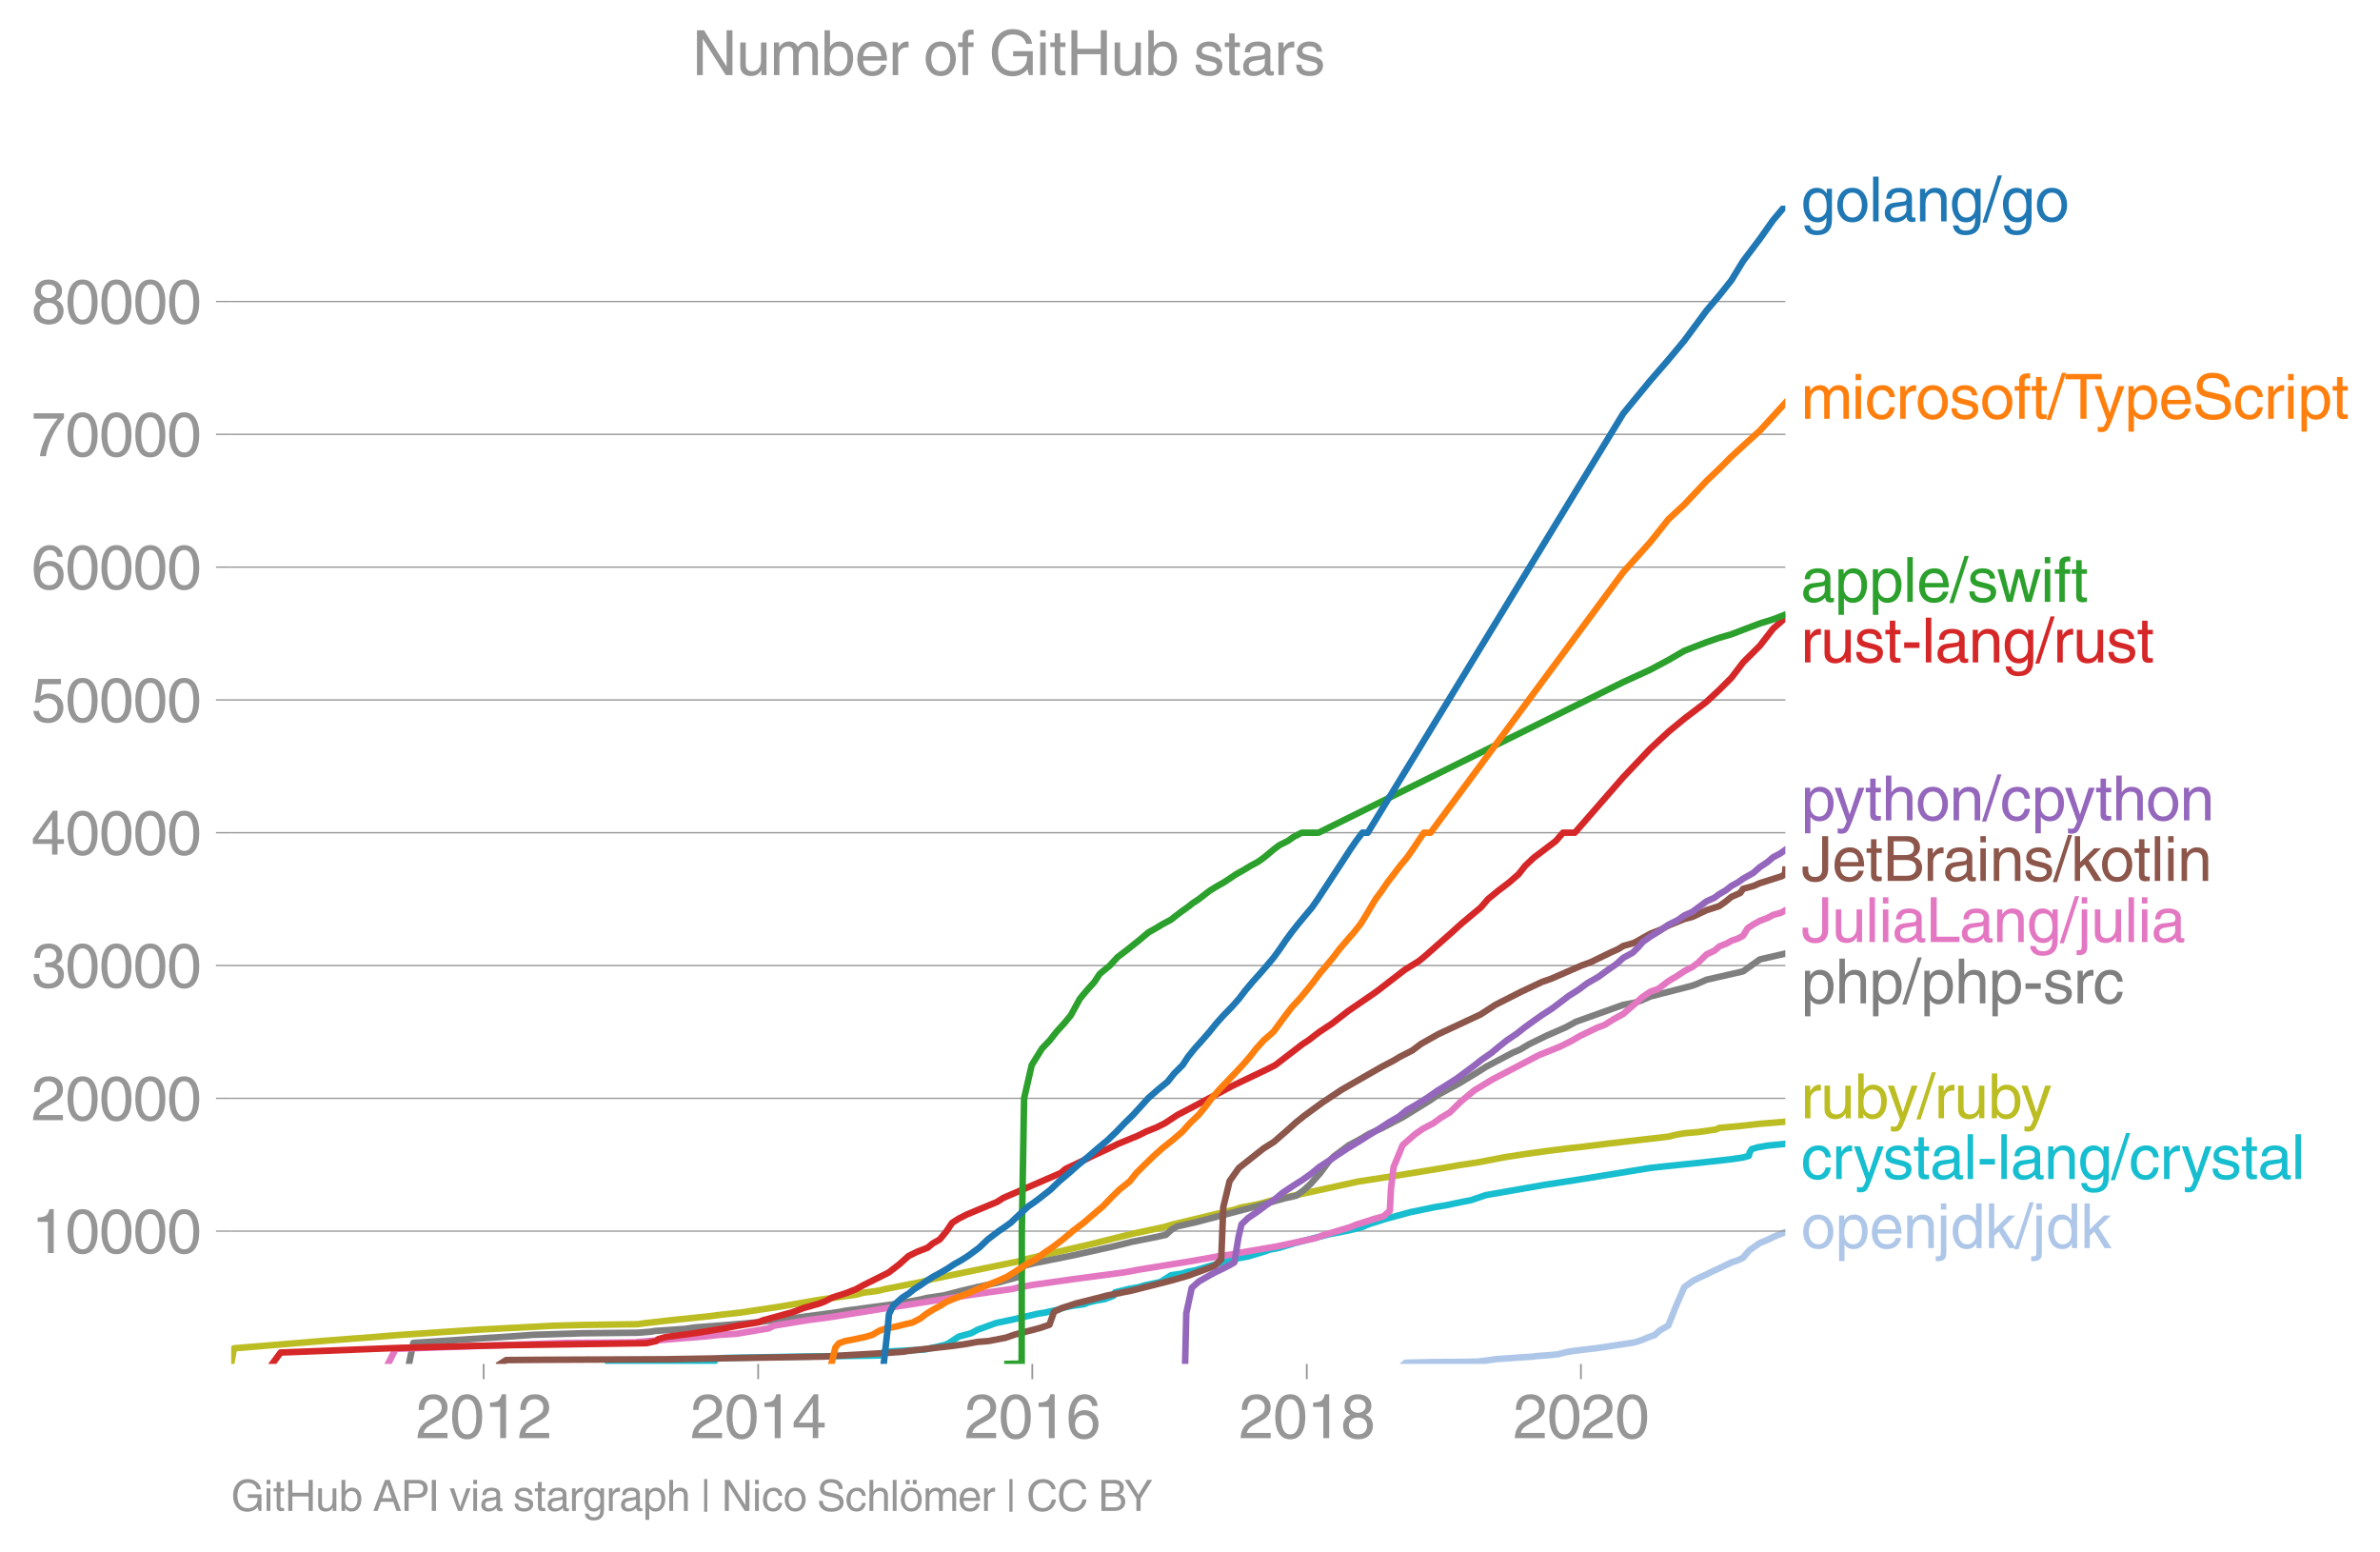 <svg height="475.299" viewBox="0 0 546.893 356.474" width="729.191" xmlns="http://www.w3.org/2000/svg" xmlns:xlink="http://www.w3.org/1999/xlink"><defs><style>*{stroke-linecap:butt;stroke-linejoin:round}</style></defs><g id="figure_1"><path d="M0 356.474h546.893V0H0z" style="fill:none" id="patch_1"/><g id="axes_1"><path d="M53.127 313.361h357.12V47.25H53.127z" style="fill:none" id="patch_2"/><path clip-path="url(#p0baed9d533)" d="m322.684 313.361.306-.274 1.059-.034 1.937-.033 2.445-.07.581-.016 1.326-.003 1.367-.006.904-.01 2.054-.005.648-.01 1.485-.018 1.848-.033 1.044-.037 2.154-.274 2.05-.278 2.033-.137 1.933-.138 1.916-.137 2.206-.14 1.04-.138 1.894-.137 1.638-.137 1.38-.14 2.25-.553 1.764-.274 2.273-.278 2.383-.275 2.005-.277 1.753-.275 1.804-.278 1.838-.274 1.677-.275 1.682-.552 1.305-.552 1.538-.553 1.25-1.104 1.9-1.105 1.754-4.415 1.932-4.414 2.043-1.447 1.4-.723 1.635-.723 1.361-.71 1.582-.712 1.389-.665 1.381-.665 1.57-.534 1.104-.534 1.435-1.712 2.465-1.714 1.675-.672 1.346-.67 1.339-.571 1.471-.574" style="fill:none;stroke:#aec7e8;stroke-linecap:square;stroke-width:1.5" id="line2d_1"/><g id="matplotlib.axis_1"><g id="xtick_1"><g id="line2d_2"><defs><path d="M0 0v3.5" id="mf1b7227754" style="stroke:#969696;stroke-width:.4"/></defs><use style="fill:#969696;stroke:#969696;stroke-width:.4" x="111.141" xlink:href="#mf1b7227754" y="313.361"/></g><g style="fill:#969696" transform="matrix(.14 0 0 -.14 95.57 330.41)" id="text_1"><defs><path d="M281 2888q0 793 409 1202 410 410 1148 410 618 0 1012-375t394-969q0-462-227-780-226-317-667-557l-775-425q-684-375-775-863h2444V0H166q25 634 275 1056t781 728l806 469q322 185 469 383t147 545q0 344-241 578-240 235-650 235-453 0-678-299-225-298-231-807H281z" id="HelveticaWorld-Regular-32" transform="scale(.016)"/><path d="M2719 2188q0 903-239 1354-239 452-702 452-453 0-697-452-243-451-243-1354 0-875 240-1340 241-464 700-464 463 0 702 448 239 449 239 1356zm603 0q0-1107-400-1709-400-601-1144-601-772 0-1156 623-384 624-384 1687 0 1090 393 1701 394 611 1147 611 744 0 1144-608t400-1704z" id="HelveticaWorld-Regular-30" transform="scale(.016)"/><path d="M2297 0h-600v3194H647v447q550 18 818 176 269 158 391 683h441V0z" id="HelveticaWorld-Regular-31" transform="scale(.016)"/></defs><use xlink:href="#HelveticaWorld-Regular-32"/><use x="55.615" xlink:href="#HelveticaWorld-Regular-30"/><use x="111.23" xlink:href="#HelveticaWorld-Regular-31"/><use x="166.846" xlink:href="#HelveticaWorld-Regular-32"/></g></g><g id="xtick_2"><use style="fill:#969696;stroke:#969696;stroke-width:.4" x="174.218" xlink:href="#mf1b7227754" y="313.361" id="line2d_3"/><g style="fill:#969696" transform="matrix(.14 0 0 -.14 158.647 330.41)" id="text_2"><defs><path d="M678 1581h1447v2041h-12L678 1581zm2010-487V0h-563v1094H159v550l2063 2856h466V1581h659v-487h-659z" id="HelveticaWorld-Regular-34" transform="scale(.016)"/></defs><use xlink:href="#HelveticaWorld-Regular-32"/><use x="55.615" xlink:href="#HelveticaWorld-Regular-30"/><use x="111.23" xlink:href="#HelveticaWorld-Regular-31"/><use x="166.846" xlink:href="#HelveticaWorld-Regular-34"/></g></g><g id="xtick_3"><use style="fill:#969696;stroke:#969696;stroke-width:.4" x="237.208" xlink:href="#mf1b7227754" y="313.361" id="line2d_4"/><g style="fill:#969696" transform="matrix(.14 0 0 -.14 221.637 330.41)" id="text_3"><defs><path d="M903 1381q0-440 262-719 263-278 685-278 403 0 642 284 239 285 239 748 0 403-236 675t-670 272q-422 0-672-266t-250-716zm1766 1922q-63 344-255 517-192 174-520 174-519 0-791-507-272-506-278-1159l13-12q359 553 1068 553 566 0 988-375t422-1053q0-672-400-1118-400-445-1078-445-782 0-1188 556-406 557-406 1660 0 1062 415 1734 416 672 1247 672 538 0 910-321 372-320 403-876h-550z" id="HelveticaWorld-Regular-36" transform="scale(.016)"/></defs><use xlink:href="#HelveticaWorld-Regular-32"/><use x="55.615" xlink:href="#HelveticaWorld-Regular-30"/><use x="111.23" xlink:href="#HelveticaWorld-Regular-31"/><use x="166.846" xlink:href="#HelveticaWorld-Regular-36"/></g></g><g id="xtick_4"><use style="fill:#969696;stroke:#969696;stroke-width:.4" x="300.285" xlink:href="#mf1b7227754" y="313.361" id="line2d_5"/><g style="fill:#969696" transform="matrix(.14 0 0 -.14 284.714 330.41)" id="text_4"><defs><path d="M1766 2597q347 0 573 198 227 199 227 527 0 294-218 483-217 189-620 189-359 0-555-199-195-198-195-504 0-328 244-511t544-183zm6-484q-434 0-681-241t-247-591q0-403 250-650t712-247q410 0 655 247t245 657q0 350-245 587-245 238-689 238zm1378 1228q0-678-578-947 397-178 567-471 170-292 170-623 0-641-413-1032-412-390-1112-390-612 0-1076 336T244 1306q0 763 762 1082-609 243-609 875 0 531 361 884t1001 353q641 0 1016-333t375-826z" id="HelveticaWorld-Regular-38" transform="scale(.016)"/></defs><use xlink:href="#HelveticaWorld-Regular-32"/><use x="55.615" xlink:href="#HelveticaWorld-Regular-30"/><use x="111.23" xlink:href="#HelveticaWorld-Regular-31"/><use x="166.846" xlink:href="#HelveticaWorld-Regular-38"/></g></g><g id="xtick_5"><use style="fill:#969696;stroke:#969696;stroke-width:.4" x="363.275" xlink:href="#mf1b7227754" y="313.361" id="line2d_6"/><g style="fill:#969696" transform="matrix(.14 0 0 -.14 347.704 330.41)" id="text_5"><use xlink:href="#HelveticaWorld-Regular-32"/><use x="55.615" xlink:href="#HelveticaWorld-Regular-30"/><use x="111.23" xlink:href="#HelveticaWorld-Regular-32"/><use x="166.846" xlink:href="#HelveticaWorld-Regular-30"/></g></g></g><g id="matplotlib.axis_2"><g id="ytick_1"><path clip-path="url(#p0baed9d533)" d="M53.127 282.853h357.12" style="fill:none;stroke:#969696;stroke-linecap:square;stroke-width:.3" id="line2d_7"/><g id="line2d_8"><defs><path d="M0 0h-3.5" id="m1a2dad3844" style="stroke:#969696;stroke-width:.3"/></defs><use style="fill:#969696;stroke:#969696;stroke-width:.3" x="53.127" xlink:href="#m1a2dad3844" y="282.853"/></g><g style="fill:#969696" transform="matrix(.14 0 0 -.14 7.2 287.878)" id="text_6"><use xlink:href="#HelveticaWorld-Regular-31"/><use x="55.615" xlink:href="#HelveticaWorld-Regular-30"/><use x="111.23" xlink:href="#HelveticaWorld-Regular-30"/><use x="166.846" xlink:href="#HelveticaWorld-Regular-30"/><use x="222.461" xlink:href="#HelveticaWorld-Regular-30"/></g></g><g id="ytick_2"><path clip-path="url(#p0baed9d533)" d="M53.127 252.342h357.12" style="fill:none;stroke:#969696;stroke-linecap:square;stroke-width:.3" id="line2d_9"/><use style="fill:#969696;stroke:#969696;stroke-width:.3" x="53.127" xlink:href="#m1a2dad3844" y="252.342" id="line2d_10"/><g style="fill:#969696" transform="matrix(.14 0 0 -.14 7.2 257.367)" id="text_7"><use xlink:href="#HelveticaWorld-Regular-32"/><use x="55.615" xlink:href="#HelveticaWorld-Regular-30"/><use x="111.23" xlink:href="#HelveticaWorld-Regular-30"/><use x="166.846" xlink:href="#HelveticaWorld-Regular-30"/><use x="222.461" xlink:href="#HelveticaWorld-Regular-30"/></g></g><g id="ytick_3"><path clip-path="url(#p0baed9d533)" d="M53.127 221.831h357.12" style="fill:none;stroke:#969696;stroke-linecap:square;stroke-width:.3" id="line2d_11"/><use style="fill:#969696;stroke:#969696;stroke-width:.3" x="53.127" xlink:href="#m1a2dad3844" y="221.831" id="line2d_12"/><g style="fill:#969696" transform="matrix(.14 0 0 -.14 7.2 226.856)" id="text_8"><defs><path d="M1434 2559q141-12 294-12 397 0 626 183 230 183 230 554 0 300-214 505t-617 205q-447 0-655-263-207-262-220-703H325q0 703 369 1087 369 385 1084 385 635 0 1013-327 378-326 378-857 0-685-578-928v-13q750-256 750-1050 0-634-422-1041-422-406-1197-406-634 0-1044 333-409 333-459 1164h581q13-519 256-755 244-236 703-236 444 0 713 247t269 622q0 410-257 619-256 209-793 209-128 0-257-6v484z" id="HelveticaWorld-Regular-33" transform="scale(.016)"/></defs><use xlink:href="#HelveticaWorld-Regular-33"/><use x="55.615" xlink:href="#HelveticaWorld-Regular-30"/><use x="111.23" xlink:href="#HelveticaWorld-Regular-30"/><use x="166.846" xlink:href="#HelveticaWorld-Regular-30"/><use x="222.461" xlink:href="#HelveticaWorld-Regular-30"/></g></g><g id="ytick_4"><path clip-path="url(#p0baed9d533)" d="M53.127 191.32h357.12" style="fill:none;stroke:#969696;stroke-linecap:square;stroke-width:.3" id="line2d_13"/><use style="fill:#969696;stroke:#969696;stroke-width:.3" x="53.127" xlink:href="#m1a2dad3844" y="191.32" id="line2d_14"/><g style="fill:#969696" transform="matrix(.14 0 0 -.14 7.2 196.345)" id="text_9"><use xlink:href="#HelveticaWorld-Regular-34"/><use x="55.615" xlink:href="#HelveticaWorld-Regular-30"/><use x="111.23" xlink:href="#HelveticaWorld-Regular-30"/><use x="166.846" xlink:href="#HelveticaWorld-Regular-30"/><use x="222.461" xlink:href="#HelveticaWorld-Regular-30"/></g></g><g id="ytick_5"><path clip-path="url(#p0baed9d533)" d="M53.127 160.809h357.12" style="fill:none;stroke:#969696;stroke-linecap:square;stroke-width:.3" id="line2d_15"/><use style="fill:#969696;stroke:#969696;stroke-width:.3" x="53.127" xlink:href="#m1a2dad3844" y="160.809" id="line2d_16"/><g style="fill:#969696" transform="matrix(.14 0 0 -.14 7.2 165.833)" id="text_10"><defs><path d="M941 2619q372 281 872 281 606 0 1042-403t436-1038q0-690-421-1139-420-448-1179-448-660 0-1041 323-381 324-444 918h582q43-363 284-555t669-192q415 0 681 287 266 288 266 735 0 456-279 731-278 275-718 275-500 0-835-428l-484 25 337 2406h2332v-544H1131L941 2619z" id="HelveticaWorld-Regular-35" transform="scale(.016)"/></defs><use xlink:href="#HelveticaWorld-Regular-35"/><use x="55.615" xlink:href="#HelveticaWorld-Regular-30"/><use x="111.23" xlink:href="#HelveticaWorld-Regular-30"/><use x="166.846" xlink:href="#HelveticaWorld-Regular-30"/><use x="222.461" xlink:href="#HelveticaWorld-Regular-30"/></g></g><g id="ytick_6"><path clip-path="url(#p0baed9d533)" d="M53.127 130.298h357.12" style="fill:none;stroke:#969696;stroke-linecap:square;stroke-width:.3" id="line2d_17"/><use style="fill:#969696;stroke:#969696;stroke-width:.3" x="53.127" xlink:href="#m1a2dad3844" y="130.298" id="line2d_18"/><g style="fill:#969696" transform="matrix(.14 0 0 -.14 7.2 135.322)" id="text_11"><use xlink:href="#HelveticaWorld-Regular-36"/><use x="55.615" xlink:href="#HelveticaWorld-Regular-30"/><use x="111.23" xlink:href="#HelveticaWorld-Regular-30"/><use x="166.846" xlink:href="#HelveticaWorld-Regular-30"/><use x="222.461" xlink:href="#HelveticaWorld-Regular-30"/></g></g><g id="ytick_7"><path clip-path="url(#p0baed9d533)" d="M53.127 99.786h357.12" style="fill:none;stroke:#969696;stroke-linecap:square;stroke-width:.3" id="line2d_19"/><use style="fill:#969696;stroke:#969696;stroke-width:.3" x="53.127" xlink:href="#m1a2dad3844" y="99.786" id="line2d_20"/><g style="fill:#969696" transform="matrix(.14 0 0 -.14 7.2 104.811)" id="text_12"><defs><path d="M238 4403h3109v-494q-641-653-1172-1766Q1644 1031 1497 0H878q94 850 622 1954 528 1105 1213 1899H238v550z" id="HelveticaWorld-Regular-37" transform="scale(.016)"/></defs><use xlink:href="#HelveticaWorld-Regular-37"/><use x="55.615" xlink:href="#HelveticaWorld-Regular-30"/><use x="111.23" xlink:href="#HelveticaWorld-Regular-30"/><use x="166.846" xlink:href="#HelveticaWorld-Regular-30"/><use x="222.461" xlink:href="#HelveticaWorld-Regular-30"/></g></g><g id="ytick_8"><path clip-path="url(#p0baed9d533)" d="M53.127 69.275h357.12" style="fill:none;stroke:#969696;stroke-linecap:square;stroke-width:.3" id="line2d_21"/><use style="fill:#969696;stroke:#969696;stroke-width:.3" x="53.127" xlink:href="#m1a2dad3844" y="69.275" id="line2d_22"/><g style="fill:#969696" transform="matrix(.14 0 0 -.14 7.2 74.3)" id="text_13"><use xlink:href="#HelveticaWorld-Regular-38"/><use x="55.615" xlink:href="#HelveticaWorld-Regular-30"/><use x="111.23" xlink:href="#HelveticaWorld-Regular-30"/><use x="166.846" xlink:href="#HelveticaWorld-Regular-30"/><use x="222.461" xlink:href="#HelveticaWorld-Regular-30"/></g></g></g><path clip-path="url(#p0baed9d533)" d="m139.766 313.361 9.925-.097.326-.098 3.14-.098.13-.146 1.413-.043 9.504-.103.257-.586 1.966-.196 15.617-.283 18.743-.257 1.446-.048.91-.785.562-.097 7.526-.394 1.37-.097 4.344-.977.982-.393 2.362-1.569 2.882-.78 1.403-.785 4.332-1.568 3.746-.781 5.918-1.37 1.394-.198 3.398-.785.98-.39 1.967-.39 2.717-.391 1.03-.394 1.502-.39 2.28-.394 2.065-.784.32-.781 3.189-.784 2.244-.39 1.221-.394 3.709-.785 2.504-1.565 2.55-.39 1.215-.394 1.952-.39 2.63-.785 2.712-.784 3.023-.784 1.393-.393 2.166-.391 3.937-1.175 1.053-.39 2.067-.394 3.908-1.175 7.61-1.958 4.027-.784 3.37-.785 1.902-.78 3.676-1.175 5.796-1.569 5.684-1.177 2.408-.39 3.743-.785 2.067-.394 3.425-1.171 13.438-2.353 3.85-.585 6.225-.98 14.407-2.35 3.656-.393 7.605-.784 7.092-.784 2.682-.39 1.496-.394.183-.784.475-.785 1.321-.39 2.206-.394 4.124-.415h0" style="fill:none;stroke:#17becf;stroke-linecap:square;stroke-width:1.5" id="line2d_23"/><path clip-path="url(#p0baed9d533)" d="m53.127 313.361.628-3.588 21.668-1.794 10.553-.8 4.867-.399 10.16-.696 8.98-.6 17.216-.898 7.206-.183 12.055-.164 1.826-.25 5.288-.599 9.534-.997 3.11-.4 3.73-.4 9.295-1.397 9.201-1.596 8.573-1.199 1.307-.397 3.21-.4 1.647-.399 8.14-1.599 3.201-.796 9.657-1.996 9.76-1.995 1.272-.4 15.552-3.59 6.344-1.597 3.256-.799 7.462-1.596 1.18-.4 14.908-3.588 1.14-.4 4.156-.799 2.82-.799 20.05-4.388 5.145-.799 2.633-.4 12.23-1.995 3.361-.598 4.067-.601 6.212-1.196 5.154-.796 4.353-.599 4.724-.6 3.636-.4 6.47-.8 13.351-1.54 1.476-.385 2.138-.384 3.145-.272 4.213-.613.653-.345 4.542-.409 4.816-.537 5.814-.476h0" style="fill:none;stroke:#bcbd22;stroke-linecap:square;stroke-width:1.5" id="line2d_24"/><g style="fill:#1f77b4" transform="matrix(.14 0 0 -.14 413.818 50.866)" id="text_14"><defs><path d="M831 1684q0-615 244-954t659-339q404 0 660 293 256 294 256 832 0 706-224 1064-223 358-679 358-459 0-688-305-228-305-228-949zM3188 191q0-807-388-1203-387-397-1169-397-562 0-895 259T353-409h563q43-244 226-388t530-144q472 0 712 254 241 253 241 821v238h-12Q2297-97 1722-97q-716 0-1094 528T250 1772q0 744 381 1208 382 464 1013 464 634 0 1000-569h12v472h532V191z" id="HelveticaWorld-Regular-67" transform="scale(.016)"/><path d="M813 1678q0-559 253-920t718-361q482 0 732 378t250 903q0 531-250 901-250 371-732 371-446 0-709-349-262-348-262-923zm-575 0q0 747 415 1256 416 510 1131 510 732 0 1144-516 413-515 413-1250 0-737-410-1256Q2522-97 1784-97q-709 0-1128 503-418 503-418 1272z" id="HelveticaWorld-Regular-6f" transform="scale(.016)"/><path d="M984 0H422v4594h562V0z" id="HelveticaWorld-Regular-6c" transform="scale(.016)"/><path d="M2456 1709q-62-65-245-106-183-40-683-106-369-44-542-182-173-137-173-362 0-275 146-428 147-153 469-153 403 0 715 229 313 230 313 558v550zM397 2328q19 566 367 841 349 275 1014 275 531 0 890-241 360-240 360-694V581q0-197 178-197 72 0 185 25V0q-153-63-319-63-288 0-429 123-140 124-146 387Q2016-97 1288-97q-475 0-763 269-287 269-287 700 0 441 250 712 250 272 728 329l993 121q269 41 269 397 0 263-195 403-195 141-592 141-353 0-543-156-189-156-226-491H397z" id="HelveticaWorld-Regular-61" transform="scale(.016)"/><path d="M3150 0h-566v2059q0 475-166 677-165 202-549 202-378 0-632-288-253-287-253-825V0H422v3347h531v-472h13q397 569 1012 569 569 0 870-302 302-301 302-864V0z" id="HelveticaWorld-Regular-6e" transform="scale(.016)"/><path d="M319-122h-428l1575 4838h422L319-122z" id="HelveticaWorld-Regular-2f" transform="scale(.016)"/></defs><use xlink:href="#HelveticaWorld-Regular-67"/><use x="55.908" xlink:href="#HelveticaWorld-Regular-6f"/><use x="111.816" xlink:href="#HelveticaWorld-Regular-6c"/><use x="133.838" xlink:href="#HelveticaWorld-Regular-61"/><use x="188.77" xlink:href="#HelveticaWorld-Regular-6e"/><use x="243.945" xlink:href="#HelveticaWorld-Regular-67"/><use x="299.854" xlink:href="#HelveticaWorld-Regular-2f"/><use x="327.637" xlink:href="#HelveticaWorld-Regular-67"/><use x="383.545" xlink:href="#HelveticaWorld-Regular-6f"/></g><g style="fill:#ff7f0e" transform="matrix(.14 0 0 -.14 413.818 96.207)" id="text_15"><defs><path d="M422 3347h531v-472h13q378 569 1012 569 628 0 891-544 240 294 465 419t557 125q434 0 735-285 302-284 302-843V0h-562v2163q0 390-147 582-147 193-475 193-331 0-560-269-228-269-228-628V0h-562v2316q0 290-135 456-134 166-390 166-403 0-644-300t-241-813V0H422v3347z" id="HelveticaWorld-Regular-6d" transform="scale(.016)"/><path d="M422 3956v638h562v-638H422zM984 0H422v3347h562V0z" id="HelveticaWorld-Regular-69" transform="scale(.016)"/><path d="M2534 2222q-121 716-793 716-416 0-669-333t-253-927q0-647 234-967 235-320 681-320 300 0 519 220t281 573h544q-84-621-439-951T1722-97q-659 0-1081 451-422 452-422 1227 0 850 422 1356 422 507 1184 507 556 0 886-333t367-889h-544z" id="HelveticaWorld-Regular-63" transform="scale(.016)"/><path d="M984 0H422v3347h531v-556h13q365 653 940 653 91 0 147-19v-584h-209q-378 0-619-257-241-256-241-637V0z" id="HelveticaWorld-Regular-72" transform="scale(.016)"/><path d="M2309 2394q-12 300-214 431-201 131-579 131-275 0-471-122-195-121-195-350 0-181 115-267 116-86 501-183l556-140q506-128 723-327 218-198 218-554 0-494-361-802T1638-97Q934-97 573 195q-360 293-367 880h544q13-347 230-516 217-168 651-168 353 0 561 140 208 141 208 391 0 178-135 284-134 107-531 197l-653 160q-397 100-586 298t-189 514q0 494 353 781 354 288 922 288 607 0 930-296 323-295 342-754h-544z" id="HelveticaWorld-Regular-73" transform="scale(.016)"/><path d="M1100 2881V0H538v2881H78v466h460v575q0 378 229 557 230 180 642 180 141 0 254-12v-506q-100 12-229 12-187 0-261-92-73-92-73-298v-416h563v-466h-563z" id="HelveticaWorld-Regular-66" transform="scale(.016)"/><path d="M1100 2881V703q0-128 70-195 71-67 252-67h216V0q-307-44-422-44-353 0-516 169-162 169-162 547v2209H84v466h454v934h562v-934h538v-466h-538z" id="HelveticaWorld-Regular-74" transform="scale(.016)"/><path d="M1625 4044H78v550h3731v-550H2247V0h-622v4044z" id="HelveticaWorld-Regular-54" transform="scale(.016)"/><path d="M2497 3347h612L1913 63q-32-88-63-166-272-725-469-995-197-271-637-271-231 0-378 50v513q159-57 350-57 206 0 301 130 96 130 283 636L56 3347h635l897-2725h12l897 2725z" id="HelveticaWorld-Regular-79" transform="scale(.016)"/><path d="M959 1516q0-538 262-832 263-293 654-293 428 0 665 348 238 349 238 945 0 654-228 954t-687 300q-447 0-676-352-228-352-228-1070zM422 3347h531v-472h13q359 569 1000 569 647 0 1020-471 373-470 373-1201 0-819-381-1344T1888-97q-582 0-891 450h-13v-1678H422v4672z" id="HelveticaWorld-Regular-70" transform="scale(.016)"/><path d="M2719 1941q-44 543-288 770-243 227-647 227-409 0-661-288-251-287-267-709h1863zm537-891q-93-519-509-859-366-288-963-294-703 6-1116 461-412 455-412 1223 0 882 425 1372 425 491 1182 491 678 0 1059-507 381-506 381-1446H856q0-525 244-813 244-287 731-287 344 0 591 207 247 208 272 452h562z" id="HelveticaWorld-Regular-65" transform="scale(.016)"/><path d="M3225 3250q-19 438-327 686-307 248-810 248-507 0-779-208-271-207-271-598 0-209 118-359 119-150 425-222l1313-300q531-116 787-440 257-323 257-788 0-681-500-1036T2138-122q-610 0-962 156-351 157-623 497-272 341-272 953h582q0-512 340-794 341-281 928-281 569 0 886 202t317 573q0 338-189 505t-739 295l-990 232q-494 112-738 392t-244 689q0 619 417 1019 418 400 1165 400 843 0 1301-352 458-351 492-1114h-584z" id="HelveticaWorld-Regular-53" transform="scale(.016)"/></defs><use xlink:href="#HelveticaWorld-Regular-6d"/><use x="83.008" xlink:href="#HelveticaWorld-Regular-69"/><use x="105.029" xlink:href="#HelveticaWorld-Regular-63"/><use x="156.299" xlink:href="#HelveticaWorld-Regular-72"/><use x="187.867" xlink:href="#HelveticaWorld-Regular-6f"/><use x="243.775" xlink:href="#HelveticaWorld-Regular-73"/><use x="293.775" xlink:href="#HelveticaWorld-Regular-6f"/><use x="349.684" xlink:href="#HelveticaWorld-Regular-66"/><use x="377.369" xlink:href="#HelveticaWorld-Regular-74"/><use x="405.055" xlink:href="#HelveticaWorld-Regular-2f"/><use x="432.838" xlink:href="#HelveticaWorld-Regular-54"/><use x="481.33" xlink:href="#HelveticaWorld-Regular-79"/><use x="530.939" xlink:href="#HelveticaWorld-Regular-70"/><use x="587.434" xlink:href="#HelveticaWorld-Regular-65"/><use x="642.854" xlink:href="#HelveticaWorld-Regular-53"/><use x="709.064" xlink:href="#HelveticaWorld-Regular-63"/><use x="760.334" xlink:href="#HelveticaWorld-Regular-72"/><use x="792.902" xlink:href="#HelveticaWorld-Regular-69"/><use x="814.924" xlink:href="#HelveticaWorld-Regular-70"/><use x="871.418" xlink:href="#HelveticaWorld-Regular-74"/></g><g style="fill:#2ca02c" transform="matrix(.14 0 0 -.14 413.818 138.285)" id="text_16"><defs><path d="M1638 0h-575L97 3347h606l641-2631h12l647 2631h635l653-2631h12l678 2631h557L3572 0h-591l-678 2591h-12L1638 0z" id="HelveticaWorld-Regular-77" transform="scale(.016)"/></defs><use xlink:href="#HelveticaWorld-Regular-61"/><use x="54.932" xlink:href="#HelveticaWorld-Regular-70"/><use x="111.426" xlink:href="#HelveticaWorld-Regular-70"/><use x="167.92" xlink:href="#HelveticaWorld-Regular-6c"/><use x="189.941" xlink:href="#HelveticaWorld-Regular-65"/><use x="245.361" xlink:href="#HelveticaWorld-Regular-2f"/><use x="273.145" xlink:href="#HelveticaWorld-Regular-73"/><use x="321.145" xlink:href="#HelveticaWorld-Regular-77"/><use x="393.557" xlink:href="#HelveticaWorld-Regular-69"/><use x="415.578" xlink:href="#HelveticaWorld-Regular-66"/><use x="443.264" xlink:href="#HelveticaWorld-Regular-74"/></g><g style="fill:#d62728" transform="matrix(.14 0 0 -.14 413.818 152.193)" id="text_17"><defs><path d="M391 3347h562V1125q0-369 167-552 168-182 480-182 434 0 678 307 244 308 244 805v1844h562V0h-531v488l-12 12Q2222-97 1478-97q-481 0-784 262-303 263-303 776v2406z" id="HelveticaWorld-Regular-75" transform="scale(.016)"/><path d="M1850 1484H281v575h1569v-575z" id="HelveticaWorld-Regular-2d" transform="scale(.016)"/></defs><use xlink:href="#HelveticaWorld-Regular-72"/><use x="32.568" xlink:href="#HelveticaWorld-Regular-75"/><use x="87.354" xlink:href="#HelveticaWorld-Regular-73"/><use x="137.354" xlink:href="#HelveticaWorld-Regular-74"/><use x="165.039" xlink:href="#HelveticaWorld-Regular-2d"/><use x="198.34" xlink:href="#HelveticaWorld-Regular-6c"/><use x="220.361" xlink:href="#HelveticaWorld-Regular-61"/><use x="275.293" xlink:href="#HelveticaWorld-Regular-6e"/><use x="330.469" xlink:href="#HelveticaWorld-Regular-67"/><use x="386.377" xlink:href="#HelveticaWorld-Regular-2f"/><use x="414.16" xlink:href="#HelveticaWorld-Regular-72"/><use x="446.729" xlink:href="#HelveticaWorld-Regular-75"/><use x="501.514" xlink:href="#HelveticaWorld-Regular-73"/><use x="551.514" xlink:href="#HelveticaWorld-Regular-74"/></g><g style="fill:#9467bd" transform="matrix(.14 0 0 -.14 413.818 188.482)" id="text_18"><defs><path d="M3150 0h-566v2188q0 403-156 576-156 174-509 174-435 0-685-282-250-281-250-831V0H422v4594h562V2900h13q384 544 981 544 550 0 861-288 311-287 311-878V0z" id="HelveticaWorld-Regular-68" transform="scale(.016)"/></defs><use xlink:href="#HelveticaWorld-Regular-70"/><use x="54.494" xlink:href="#HelveticaWorld-Regular-79"/><use x="105.104" xlink:href="#HelveticaWorld-Regular-74"/><use x="132.789" xlink:href="#HelveticaWorld-Regular-68"/><use x="187.965" xlink:href="#HelveticaWorld-Regular-6f"/><use x="243.873" xlink:href="#HelveticaWorld-Regular-6e"/><use x="299.049" xlink:href="#HelveticaWorld-Regular-2f"/><use x="326.832" xlink:href="#HelveticaWorld-Regular-63"/><use x="378.102" xlink:href="#HelveticaWorld-Regular-70"/><use x="432.596" xlink:href="#HelveticaWorld-Regular-79"/><use x="483.205" xlink:href="#HelveticaWorld-Regular-74"/><use x="510.891" xlink:href="#HelveticaWorld-Regular-68"/><use x="566.066" xlink:href="#HelveticaWorld-Regular-6f"/><use x="621.975" xlink:href="#HelveticaWorld-Regular-6e"/></g><g style="fill:#8c564b" transform="matrix(.14 0 0 -.14 413.818 202.397)" id="text_19"><defs><path d="M753 1478v-312q0-372 164-565 164-192 527-192 378 0 557 198 180 199 180 596v3391h622V1241q0-660-350-1012-350-351-975-351-615 0-961 314-345 314-345 839v447h581z" id="HelveticaWorld-Regular-4a" transform="scale(.016)"/><path d="M519 4594h2015q594 0 947-322t353-834q0-310-155-565-154-254-460-395 428-162 629-431 202-269 202-691 0-593-428-975Q3194 0 2491 0H519v4594zm612-4063h1325q488 0 731 226 244 227 244 612 0 390-272 582-271 193-803 193H1131V531zm0 2119h1128q494 0 724 179 230 180 230 562 0 328-218 500-217 172-729 172H1131V2650z" id="HelveticaWorld-Regular-42" transform="scale(.016)"/><path d="M3200 0h-722L1434 1691l-468-422V0H422v4594h544V1931l1440 1416h716L1844 2100 3200 0z" id="HelveticaWorld-Regular-6b" transform="scale(.016)"/></defs><use xlink:href="#HelveticaWorld-Regular-4a"/><use x="51.074" xlink:href="#HelveticaWorld-Regular-65"/><use x="106.494" xlink:href="#HelveticaWorld-Regular-74"/><use x="134.18" xlink:href="#HelveticaWorld-Regular-42"/><use x="201.367" xlink:href="#HelveticaWorld-Regular-72"/><use x="232.936" xlink:href="#HelveticaWorld-Regular-61"/><use x="287.867" xlink:href="#HelveticaWorld-Regular-69"/><use x="309.889" xlink:href="#HelveticaWorld-Regular-6e"/><use x="365.064" xlink:href="#HelveticaWorld-Regular-73"/><use x="415.064" xlink:href="#HelveticaWorld-Regular-2f"/><use x="442.848" xlink:href="#HelveticaWorld-Regular-6b"/><use x="490.473" xlink:href="#HelveticaWorld-Regular-6f"/><use x="546.381" xlink:href="#HelveticaWorld-Regular-74"/><use x="574.066" xlink:href="#HelveticaWorld-Regular-6c"/><use x="596.088" xlink:href="#HelveticaWorld-Regular-69"/><use x="618.109" xlink:href="#HelveticaWorld-Regular-6e"/></g><g style="fill:#e377c2" transform="matrix(.14 0 0 -.14 413.818 216.438)" id="text_20"><defs><path d="M1131 550h2338V0H519v4594h612V550z" id="HelveticaWorld-Regular-4c" transform="scale(.016)"/><path d="M984 3956H422v638h562v-638zm0-4450q0-478-227-664-226-186-629-186-115 0-237 19v487H38q237 0 310 71 74 70 74 339v3775h562V-494z" id="HelveticaWorld-Regular-6a" transform="scale(.016)"/></defs><use xlink:href="#HelveticaWorld-Regular-4a"/><use x="51.074" xlink:href="#HelveticaWorld-Regular-75"/><use x="105.859" xlink:href="#HelveticaWorld-Regular-6c"/><use x="127.881" xlink:href="#HelveticaWorld-Regular-69"/><use x="149.902" xlink:href="#HelveticaWorld-Regular-61"/><use x="204.834" xlink:href="#HelveticaWorld-Regular-4c"/><use x="260.449" xlink:href="#HelveticaWorld-Regular-61"/><use x="315.381" xlink:href="#HelveticaWorld-Regular-6e"/><use x="370.557" xlink:href="#HelveticaWorld-Regular-67"/><use x="426.465" xlink:href="#HelveticaWorld-Regular-2f"/><use x="454.248" xlink:href="#HelveticaWorld-Regular-6a"/><use x="476.27" xlink:href="#HelveticaWorld-Regular-75"/><use x="531.055" xlink:href="#HelveticaWorld-Regular-6c"/><use x="553.076" xlink:href="#HelveticaWorld-Regular-69"/><use x="575.098" xlink:href="#HelveticaWorld-Regular-61"/></g><g style="fill:#7f7f7f" transform="matrix(.14 0 0 -.14 413.818 230.53)" id="text_21"><use xlink:href="#HelveticaWorld-Regular-70"/><use x="56.494" xlink:href="#HelveticaWorld-Regular-68"/><use x="111.67" xlink:href="#HelveticaWorld-Regular-70"/><use x="168.164" xlink:href="#HelveticaWorld-Regular-2f"/><use x="195.947" xlink:href="#HelveticaWorld-Regular-70"/><use x="252.441" xlink:href="#HelveticaWorld-Regular-68"/><use x="307.617" xlink:href="#HelveticaWorld-Regular-70"/><use x="364.111" xlink:href="#HelveticaWorld-Regular-2d"/><use x="397.412" xlink:href="#HelveticaWorld-Regular-73"/><use x="447.412" xlink:href="#HelveticaWorld-Regular-72"/><use x="478.98" xlink:href="#HelveticaWorld-Regular-63"/></g><g style="fill:#bcbd22" transform="matrix(.14 0 0 -.14 413.818 256.92)" id="text_22"><defs><path d="M2778 1684q0 672-238 963-237 291-677 291-447-7-676-349-228-342-228-989 0-659 275-934t641-275q416 0 659 342 244 342 244 951zM422 0v4594h562V2925h13q359 519 969 519 625 0 1009-464t384-1208q0-838-388-1354Q2584-97 1888-97q-613 0-922 513h-13V0H422z" id="HelveticaWorld-Regular-62" transform="scale(.016)"/></defs><use xlink:href="#HelveticaWorld-Regular-72"/><use x="32.568" xlink:href="#HelveticaWorld-Regular-75"/><use x="87.354" xlink:href="#HelveticaWorld-Regular-62"/><use x="141.848" xlink:href="#HelveticaWorld-Regular-79"/><use x="191.457" xlink:href="#HelveticaWorld-Regular-2f"/><use x="219.24" xlink:href="#HelveticaWorld-Regular-72"/><use x="251.809" xlink:href="#HelveticaWorld-Regular-75"/><use x="306.594" xlink:href="#HelveticaWorld-Regular-62"/><use x="361.088" xlink:href="#HelveticaWorld-Regular-79"/></g><g style="fill:#17becf" transform="matrix(.14 0 0 -.14 413.818 270.877)" id="text_23"><use xlink:href="#HelveticaWorld-Regular-63"/><use x="51.27" xlink:href="#HelveticaWorld-Regular-72"/><use x="86.213" xlink:href="#HelveticaWorld-Regular-79"/><use x="134.322" xlink:href="#HelveticaWorld-Regular-73"/><use x="184.322" xlink:href="#HelveticaWorld-Regular-74"/><use x="212.008" xlink:href="#HelveticaWorld-Regular-61"/><use x="266.939" xlink:href="#HelveticaWorld-Regular-6c"/><use x="288.961" xlink:href="#HelveticaWorld-Regular-2d"/><use x="322.262" xlink:href="#HelveticaWorld-Regular-6c"/><use x="344.283" xlink:href="#HelveticaWorld-Regular-61"/><use x="399.215" xlink:href="#HelveticaWorld-Regular-6e"/><use x="454.391" xlink:href="#HelveticaWorld-Regular-67"/><use x="510.299" xlink:href="#HelveticaWorld-Regular-2f"/><use x="538.082" xlink:href="#HelveticaWorld-Regular-63"/><use x="589.352" xlink:href="#HelveticaWorld-Regular-72"/><use x="624.295" xlink:href="#HelveticaWorld-Regular-79"/><use x="672.404" xlink:href="#HelveticaWorld-Regular-73"/><use x="722.404" xlink:href="#HelveticaWorld-Regular-74"/><use x="750.09" xlink:href="#HelveticaWorld-Regular-61"/><use x="805.021" xlink:href="#HelveticaWorld-Regular-6c"/></g><g style="fill:#aec7e8" transform="matrix(.14 0 0 -.14 413.818 286.764)" id="text_24"><defs><path d="M838 1684q0-621 246-957 247-336 657-336 390 0 652 287 263 288 263 838 0 706-224 1064-223 358-679 358-434 0-675-285-240-284-240-969zM3225 0h-531v459h-13Q2363-97 1716-97q-697 0-1079 531-381 532-381 1338 0 744 378 1208 379 464 1016 464 628 0 1000-569l13 38v1681h562V0z" id="HelveticaWorld-Regular-64" transform="scale(.016)"/></defs><use xlink:href="#HelveticaWorld-Regular-6f"/><use x="55.908" xlink:href="#HelveticaWorld-Regular-70"/><use x="112.402" xlink:href="#HelveticaWorld-Regular-65"/><use x="167.822" xlink:href="#HelveticaWorld-Regular-6e"/><use x="222.998" xlink:href="#HelveticaWorld-Regular-6a"/><use x="245.02" xlink:href="#HelveticaWorld-Regular-64"/><use x="302.002" xlink:href="#HelveticaWorld-Regular-6b"/><use x="352.002" xlink:href="#HelveticaWorld-Regular-2f"/><use x="379.785" xlink:href="#HelveticaWorld-Regular-6a"/><use x="401.807" xlink:href="#HelveticaWorld-Regular-64"/><use x="458.789" xlink:href="#HelveticaWorld-Regular-6b"/></g><g style="fill:#969696" transform="matrix(.097 0 0 -.097 53.127 347.135)" id="text_25"><defs><path d="M2463 2456h2018V0h-403l-150 594q-294-375-691-546-396-170-824-170-691 0-1155 301-464 302-721 833-256 532-256 1326 0 990 589 1684t1586 694q744 0 1300-416 557-416 647-1100h-600q-109 453-462 709-353 257-916 257-678 0-1091-511-412-511-412-1352 0-978 409-1436 410-458 1119-458 463 0 783 183t492 497q172 314 172 836H2463v531z" id="HelveticaWorld-Regular-47" transform="scale(.016)"/><path d="M4153 0h-622v2144H1131V0H519v4594h612V2694h2400v1900h622V0z" id="HelveticaWorld-Regular-48" transform="scale(.016)"/><path d="m2816 1888-678 2021h-13l-737-2021h1428zm-1619-550L716 0H78l1728 4594h703L4172 0h-678l-453 1338H1197z" id="HelveticaWorld-Regular-41" transform="scale(.016)"/><path d="M1141 2472h1234q466 0 700 204 234 205 234 621 0 372-225 569t-684 197H1141V2472zm0-2472H519v4594h2065q616 0 991-358t375-933q0-597-363-980-362-382-1003-382H1141V0z" id="HelveticaWorld-Regular-50" transform="scale(.016)"/><path d="M1141 0H519v4594h622V0z" id="HelveticaWorld-Regular-49" transform="scale(.016)"/><path d="M2522 3347h616L1863 0h-604L38 3347h653l872-2725h12l947 2725z" id="HelveticaWorld-Regular-76" transform="scale(.016)"/><path d="M603 4716h466V-122H603v4838z" id="HelveticaWorld-Regular-7c" transform="scale(.016)"/><path d="M3559 4594h600V0h-690L1125 3713h-12V0H519v4594h728L3547 884h12v3710z" id="HelveticaWorld-Regular-4e" transform="scale(.016)"/><path d="M813 1678q0-559 253-920t718-361q482 0 732 378t250 903q0 531-250 901-250 371-732 371-446 0-709-349-262-348-262-923zm-575 0q0 747 415 1256 416 510 1131 510 732 0 1144-516 413-515 413-1250 0-737-410-1256Q2522-97 1784-97q-709 0-1128 503-418 503-418 1272zm2351 2266h-575v650h575v-650zm-1038 0H976v650h575v-650z" id="HelveticaWorld-Regular-f6" transform="scale(.016)"/><path d="M3713 3213q-104 468-434 710-329 243-854 243-678 0-1091-493-412-492-412-1329 0-969 390-1443 391-473 1132-473 487 0 838 323 352 324 474 940h603q-121-885-671-1349T2350-122q-941 0-1505 647T281 2322q0 1109 589 1751 589 643 1555 643 800 0 1297-413 497-412 591-1090h-600z" id="HelveticaWorld-Regular-43" transform="scale(.016)"/><path d="M2388 0h-622v1850L31 4594h725l1319-2206 1316 2206h731L2388 1850V0z" id="HelveticaWorld-Regular-59" transform="scale(.016)"/></defs><use xlink:href="#HelveticaWorld-Regular-47"/><use x="77.1" xlink:href="#HelveticaWorld-Regular-69"/><use x="99.121" xlink:href="#HelveticaWorld-Regular-74"/><use x="126.807" xlink:href="#HelveticaWorld-Regular-48"/><use x="199.805" xlink:href="#HelveticaWorld-Regular-75"/><use x="254.59" xlink:href="#HelveticaWorld-Regular-62"/><use x="311.084" xlink:href="#HelveticaWorld-Regular-20"/><use x="335.498" xlink:href="#HelveticaWorld-Regular-41"/><use x="402.197" xlink:href="#HelveticaWorld-Regular-50"/><use x="466.846" xlink:href="#HelveticaWorld-Regular-49"/><use x="492.627" xlink:href="#HelveticaWorld-Regular-20"/><use x="517.041" xlink:href="#HelveticaWorld-Regular-76"/><use x="566.65" xlink:href="#HelveticaWorld-Regular-69"/><use x="588.672" xlink:href="#HelveticaWorld-Regular-61"/><use x="643.604" xlink:href="#HelveticaWorld-Regular-20"/><use x="668.018" xlink:href="#HelveticaWorld-Regular-73"/><use x="718.018" xlink:href="#HelveticaWorld-Regular-74"/><use x="745.703" xlink:href="#HelveticaWorld-Regular-61"/><use x="800.635" xlink:href="#HelveticaWorld-Regular-72"/><use x="832.203" xlink:href="#HelveticaWorld-Regular-67"/><use x="888.111" xlink:href="#HelveticaWorld-Regular-72"/><use x="919.68" xlink:href="#HelveticaWorld-Regular-61"/><use x="974.611" xlink:href="#HelveticaWorld-Regular-70"/><use x="1031.105" xlink:href="#HelveticaWorld-Regular-68"/><use x="1086.281" xlink:href="#HelveticaWorld-Regular-20"/><use x="1110.695" xlink:href="#HelveticaWorld-Regular-7c"/><use x="1136.672" xlink:href="#HelveticaWorld-Regular-20"/><use x="1161.086" xlink:href="#HelveticaWorld-Regular-4e"/><use x="1234.182" xlink:href="#HelveticaWorld-Regular-69"/><use x="1256.203" xlink:href="#HelveticaWorld-Regular-63"/><use x="1307.473" xlink:href="#HelveticaWorld-Regular-6f"/><use x="1363.381" xlink:href="#HelveticaWorld-Regular-20"/><use x="1387.795" xlink:href="#HelveticaWorld-Regular-53"/><use x="1454.006" xlink:href="#HelveticaWorld-Regular-63"/><use x="1505.275" xlink:href="#HelveticaWorld-Regular-68"/><use x="1560.451" xlink:href="#HelveticaWorld-Regular-6c"/><use x="1582.473" xlink:href="#HelveticaWorld-Regular-f6"/><use x="1638.381" xlink:href="#HelveticaWorld-Regular-6d"/><use x="1721.389" xlink:href="#HelveticaWorld-Regular-65"/><use x="1776.809" xlink:href="#HelveticaWorld-Regular-72"/><use x="1809.377" xlink:href="#HelveticaWorld-Regular-20"/><use x="1833.791" xlink:href="#HelveticaWorld-Regular-7c"/><use x="1859.768" xlink:href="#HelveticaWorld-Regular-20"/><use x="1884.182" xlink:href="#HelveticaWorld-Regular-43"/><use x="1956.496" xlink:href="#HelveticaWorld-Regular-43"/><use x="2028.811" xlink:href="#HelveticaWorld-Regular-20"/><use x="2053.225" xlink:href="#HelveticaWorld-Regular-42"/><use x="2116.037" xlink:href="#HelveticaWorld-Regular-59"/></g><g style="fill:#969696" transform="matrix(.14 0 0 -.14 158.992 17.25)" id="text_26"><use xlink:href="#HelveticaWorld-Regular-4e"/><use x="73.096" xlink:href="#HelveticaWorld-Regular-75"/><use x="127.881" xlink:href="#HelveticaWorld-Regular-6d"/><use x="210.889" xlink:href="#HelveticaWorld-Regular-62"/><use x="267.383" xlink:href="#HelveticaWorld-Regular-65"/><use x="322.803" xlink:href="#HelveticaWorld-Regular-72"/><use x="355.371" xlink:href="#HelveticaWorld-Regular-20"/><use x="379.785" xlink:href="#HelveticaWorld-Regular-6f"/><use x="435.693" xlink:href="#HelveticaWorld-Regular-66"/><use x="463.379" xlink:href="#HelveticaWorld-Regular-20"/><use x="487.793" xlink:href="#HelveticaWorld-Regular-47"/><use x="564.893" xlink:href="#HelveticaWorld-Regular-69"/><use x="586.914" xlink:href="#HelveticaWorld-Regular-74"/><use x="614.6" xlink:href="#HelveticaWorld-Regular-48"/><use x="687.598" xlink:href="#HelveticaWorld-Regular-75"/><use x="742.383" xlink:href="#HelveticaWorld-Regular-62"/><use x="798.877" xlink:href="#HelveticaWorld-Regular-20"/><use x="823.291" xlink:href="#HelveticaWorld-Regular-73"/><use x="873.291" xlink:href="#HelveticaWorld-Regular-74"/><use x="900.977" xlink:href="#HelveticaWorld-Regular-61"/><use x="955.908" xlink:href="#HelveticaWorld-Regular-72"/><use x="988.477" xlink:href="#HelveticaWorld-Regular-73"/></g><path clip-path="url(#p0baed9d533)" d="m93.977 313.361 1.004-4.83 16.927-1.125 5.051-.324 5.447-.4 11.418-.363 12.768-.122 2.975-.244.947-.161 6.925-.483 2.158-.323 8.224-.644 5.478-.482 9.885-1.129 9.54-1.287 1.69-.324 12.022-1.61 5.171-.968 1.333-.323 4.13-.644 3.702-.967 4.07-.967 4.475-.968 4.71-1.287.624-.647.116-1.288.613-.643 2.5-.644 8.068-1.608 10.17-2.258 3.88-.967 4.846-.967 3.046-.644 1.421-1.29 1.12-.645 4.279-.964 13.534-3.548 6.833-1.932 2.824-.646 1.73-1.288 1.424-1.29 2.3-2.576 1.9-2.578 1.245-1.287 3.48-2.579 2.434-1.29 2.176-1.288 2.89-1.29 4.922-2.579 6.249-3.865 1.886-1.291 4.74-2.578 4.246-2.578 2.045-1.288 6.103-3.222 1.558-.647 2.163-1.287 3.977-1.935 4.416-1.934 2.377-1.288 10.84-3.869 2.493-.476 1.545-.479 2.157-.958 9.739-2.508 1.173-.448 2.006-.897 8.405-1.92 3.876-2.754 5.829-1.34h0" style="fill:none;stroke:#7f7f7f;stroke-linecap:square;stroke-width:1.5" id="line2d_25"/><path clip-path="url(#p0baed9d533)" d="m89.163 313.361 1.761-3.453 39.279-1.373 16.148-.12.04-.079 9.29-.78 6.01-.474 3.624-.39 3.794-.238 7.532-1.257 1.223-.629 7.713-1.257 4.768-.625 5.885-.943 5.856-.943 20.932-3.295 9.863-1.416 1.12-.314 3.725-.629 8.916-1.257 11.776-1.568 3.317-.629 11.639-1.885 7.095-1.257 2.462-.315 1.267-.31 9.26-1.572 8.828-1.886 1.638-.628 6.286-1.883 1.547-.628 3.933-1.257 2.214-.629 1.463-1.257.256-5.025.604-5.025 2.066-5.025 2.857-2.512 1.775-1.257 2.416-1.257 1.699-1.254 2.116-1.257 2.558-2.514 3.016-2.51 4.142-2.515 10.817-5.65 4.706-1.886 2.536-1.257 2.188-1.257 3.917-1.886 1.686-.628 1.996-1.258 2.28-1.257 2.933-2.553 1.408-1.279 1.86-1.278 1.803-.614 2.42-1.848 1.928-1.13 1.672-1.128 1.864-.958 1.295-.958 1.937-1.916 1.917-.922 1.028-.921 1.622-.647 1.156-.647 1.64-.586 1.055-.586 1.038-1.717 1.304-.86 1.534-.861 1.79-.665 1.224-.669 1.862-.527.953-.531h0" style="fill:none;stroke:#e377c2;stroke-linecap:square;stroke-width:1.5" id="line2d_26"/><path clip-path="url(#p0baed9d533)" d="m114.914 313.361 1.389-.884 7.648-.061 28.968-.129 36.336-.61 14.589-.845 3.826-.28 1.06-.19 5.039-.561 5.027-.565 2.712-.375 3.15-.561 2.468-.19 3.903-.75 2.194-.748 5.725-1.5 2.201-.751 1.062-3.003 1.603-.747 3.345-1.126 3.024-.75 4.401-1.127 5.594-1.125 8.837-2.25 3.957-1.125 6.112-2.252 1.536-1.5.475-12.004 1.454-6.001 2.12-3 5.682-4.5 2.388-1.501 3.437-3.002 1.66-1.499 1.873-1.5 4.107-3.003 4.513-3 9.175-5.25 2.873-1.501 1.22-.751 2.941-1.501 1.984-1.498 3.987-2.252 6.448-3 3.22-1.5 3.484-2.252 5.918-3 4.777-2.251 2.152-.75 6.889-3.003 2.072-.75 4.639-2.252 1.676-.75 1.221-.751 2.446-.696 3.746-2.09 2.437-.964 1.783-.964 3.618-1.477 1.903-.503 3.182-1.514 2.94-.949 1.49-1.052 1.29-1.056 2.08-.934.61-.933 2.417-.65 1.463-.65 4.981-1.574.785-.51.07-1.02h0" style="fill:none;stroke:#8c564b;stroke-linecap:square;stroke-width:1.5" id="line2d_27"/><path clip-path="url(#p0baed9d533)" d="m272.321 313.361.275-11.661 1.258-5.83 1.647-1.456 2.549-1.458 1.365-.73 1.529-.729 1.43-.73 1.268-.728.956-5.831.684-2.914 1.511-1.458 2.162-1.459 1.947-1.455 2.123-1.459 1.75-1.458 2.21-1.458 2.292-1.459 2.046-1.458 1.763-1.459 2.22-1.458 2.169-1.455 2.227-1.459 2.425-1.458 2.297-1.459 2.348-1.455 2.217-1.459 2.487-1.458 1.783-1.458 2.514-1.456 2.326-1.458 2.064-1.459 2.347-1.458 2.279-1.456 1.96-1.458 1.966-1.458 1.847-1.459 2.117-1.455 1.743-1.459 1.828-1.458 2.174-1.458 1.854-1.456 2.005-1.458 2.063-1.459 2.265-1.458 1.95-1.456 1.908-1.458 2.294-1.458 1.969-1.459 2.54-1.458 1.992-1.459 2.123-1.458 1.618-1.459 2.205-1.217 1.238-1.22 1.042-1.218 1.71-1.22 2.244-1.38 1.975-1.378 2.132-1.053 1.476-1.053 1.814-.808 1.12-.809 2.147-1.617 1.83-.83 1.12-.833 1.608-.943 1.173-.942 1.54-.836 1.157-.836 2.36-1.334 1.515-1.336 1.698-1.117 1.313-1.12 1.61-.86 1.213-.86" style="fill:none;stroke:#9467bd;stroke-linecap:square;stroke-width:1.5" id="line2d_28"/><path clip-path="url(#p0baed9d533)" d="m62.549 313.361 1.936-2.617 6.248-.238 14.94-.595 6.296-.238 16.044-.418 9.764-.208 30.767-.448 2.215-.476.54-.48 1.774-.475 7.17-.952 5.785-.955 3.749-.714 4.347-.717 1.162-.476 6.943-1.907 2.5-.952 3.392-.955 1.305-.476 1.844-.955 2.967-.952 2.46-.955 1.735-.952 5.73-2.862 2.49-1.907 2.124-1.907 1.922-.952 2.46-.955 1.136-.952 1.664-.955 1.554-1.907 1.283-1.907 1.493-.952 1.873-.955 4.576-1.907 2.315-.951 1.5-.955 13.202-5.721 1.11-.952 4.05-1.907 1.904-.955 4.108-1.907 1.939-.952 4.632-1.907 1.916-.955 2.376-.952 1.897-.955 2.902-1.907 3.655-1.907 8.945-4.766 7.981-3.814 1.883-.955 6.188-4.765 1.452-.955 2.489-1.907 2.901-1.907 3.675-2.86 5.567-3.813 1.34-.955 6.175-4.766 3.113-1.907 1.2-.955 6.484-5.72 2.095-1.908 4.554-3.814 1.643-1.907 2.32-1.906 2.514-1.907 2.193-1.907 1.494-1.907 2.027-1.907 5.039-3.814 1.638-1.907h2.728l11.124-12.754 6.199-6.535 4.217-3.92 3.622-2.982 5.078-3.863 2.943-2.749 2.778-2.764 2.694-3.54 3.877-3.859 3.015-3.902 2.819-2.496h0" style="fill:none;stroke:#d62728;stroke-linecap:square;stroke-width:1.5" id="line2d_29"/><path clip-path="url(#p0baed9d533)" d="m231.497 313.361.784-.027 2.485-.03v-1.847l.002-1.906.003-3.814.012-7.628.021-15.256.523-30.51 1.746-7.629 2.365-3.814 1.812-1.906 1.493-1.907 1.739-1.907 1.574-1.907 2.087-3.814 1.586-1.907 1.729-1.907 1.26-1.907 2.32-1.907 1.741-1.907 2.49-1.907 2.389-1.907 2.27-1.907 1.707-.952 1.569-.955 1.809-.952 1.223-.955 1.235-.952 1.367-.955 1.206-.952 1.442-.955 2.451-1.906 1.549-.952 1.694-.955 1.447-.952 1.426-.955 1.707-.952 1.58-.955 1.759-.952 1.333-.955 2.287-1.907 1.276-.952 1.91-.955 1.362-.952 1.839-.955H302.962l70.043-34.615 6.199-2.831 4.217-2.252 3.622-2.105 5.078-1.968 2.943-1.016 2.778-.8 2.694-1.037 3.877-1.465 3.015-.933 2.819-1.102" style="fill:none;stroke:#2ca02c;stroke-linecap:square;stroke-width:1.5" id="line2d_30"/><path clip-path="url(#p0baed9d533)" d="m191.03 313.361.948-3.81.817-.952 1.38-.476 2.456-.48 2.19-.475 1.625-.476 1.623-.955 1.335-.476 2.454-.476 1.898-.476 2.003-.48 1.79-.951 1.218-.955 1.496-.952 1.786-.955 1.495-.952 2.348-.955 2.585-.952 2.043-.955 2.414-.952 2.324-.955 2.142-.952 1.541-.955 1.465-.952 1.426-.955 1.81-.952 1.344-.955 1.296-.952 1.437-.955 2.515-1.907 2.251-1.907 2.51-1.907 2.232-1.907 2.237-1.907 1.826-1.906 1.934-1.907 2.39-1.907 1.508-1.907 1.917-1.907 1.966-1.907 2.121-1.907 2.4-1.907 2.202-1.907 1.694-1.907 2-1.907 1.572-1.907 1.438-1.907 1.664-1.907 1.823-1.907 1.832-1.907 1.78-1.907 1.66-1.907 1.503-1.907 1.727-1.906 2.188-1.907 1.4-1.907 1.403-1.907 1.477-1.907 1.77-1.907 1.587-1.907 1.54-1.907 1.415-1.907 1.618-1.907 1.579-1.907 1.436-1.907 1.633-1.907 1.67-1.907 1.52-1.907 1.169-1.907 2.277-3.814 1.409-1.906 1.306-1.907 1.464-1.907 1.445-1.907 1.584-1.907 1.34-1.907 2.545-3.814H328.72l44.284-59.87 6.199-6.888 4.217-5.294 3.622-3.35 5.078-5.407 2.943-2.8 2.778-2.783 2.694-2.475 3.877-3.52 3.015-3.287 2.819-3.1" style="fill:none;stroke:#ff7f0e;stroke-linecap:square;stroke-width:1.5" id="line2d_31"/><path clip-path="url(#p0baed9d533)" d="m203.063 313.361.868-7.624.342-3.814.944-1.907 2.15-1.907 1.5-.952 1.169-.955 1.502-.952 1.364-.955 1.504-.952 1.739-.955 1.63-.952 1.428-.955 1.71-.952 1.5-.955 2.584-1.907 1.985-1.907 2.515-1.907 1.404-.952 1.332-.955 2.01-1.907 2.092-1.907 1.386-.951 1.269-.955 2.416-1.907 1.98-1.907 2.267-1.907 2.15-1.907 2.322-1.907 2.194-1.907 2.293-1.907 1.974-1.907 1.824-1.907 1.956-1.907 1.737-1.907 1.718-1.907 2.163-1.907 2.323-1.907 1.523-1.907 1.923-1.907 1.246-1.907 1.55-1.907 1.704-1.906 1.666-1.907 1.54-1.907 1.702-1.907 1.87-1.907 1.699-1.907 1.446-1.907 1.605-1.907 1.708-1.907 1.654-1.907 1.596-1.907 1.38-1.907 1.295-1.907 1.396-1.907 1.5-1.907 1.583-1.907 1.602-1.907 1.332-1.907 2.498-3.813 2.502-3.814 2.481-3.814 1.311-1.907 1.433-1.907H314.292l58.713-96.324 6.199-7.54 4.217-4.86 3.622-4.347 5.078-6.871 2.943-3.49 2.778-3.476L400.536 60l3.877-5.138 3.015-4.269 2.819-3.344" style="fill:none;stroke:#1f77b4;stroke-linecap:square;stroke-width:1.5" id="line2d_32"/></g></g><defs><clipPath id="p0baed9d533"><path d="M53.127 47.249h357.12v266.112H53.127z"/></clipPath></defs></svg>